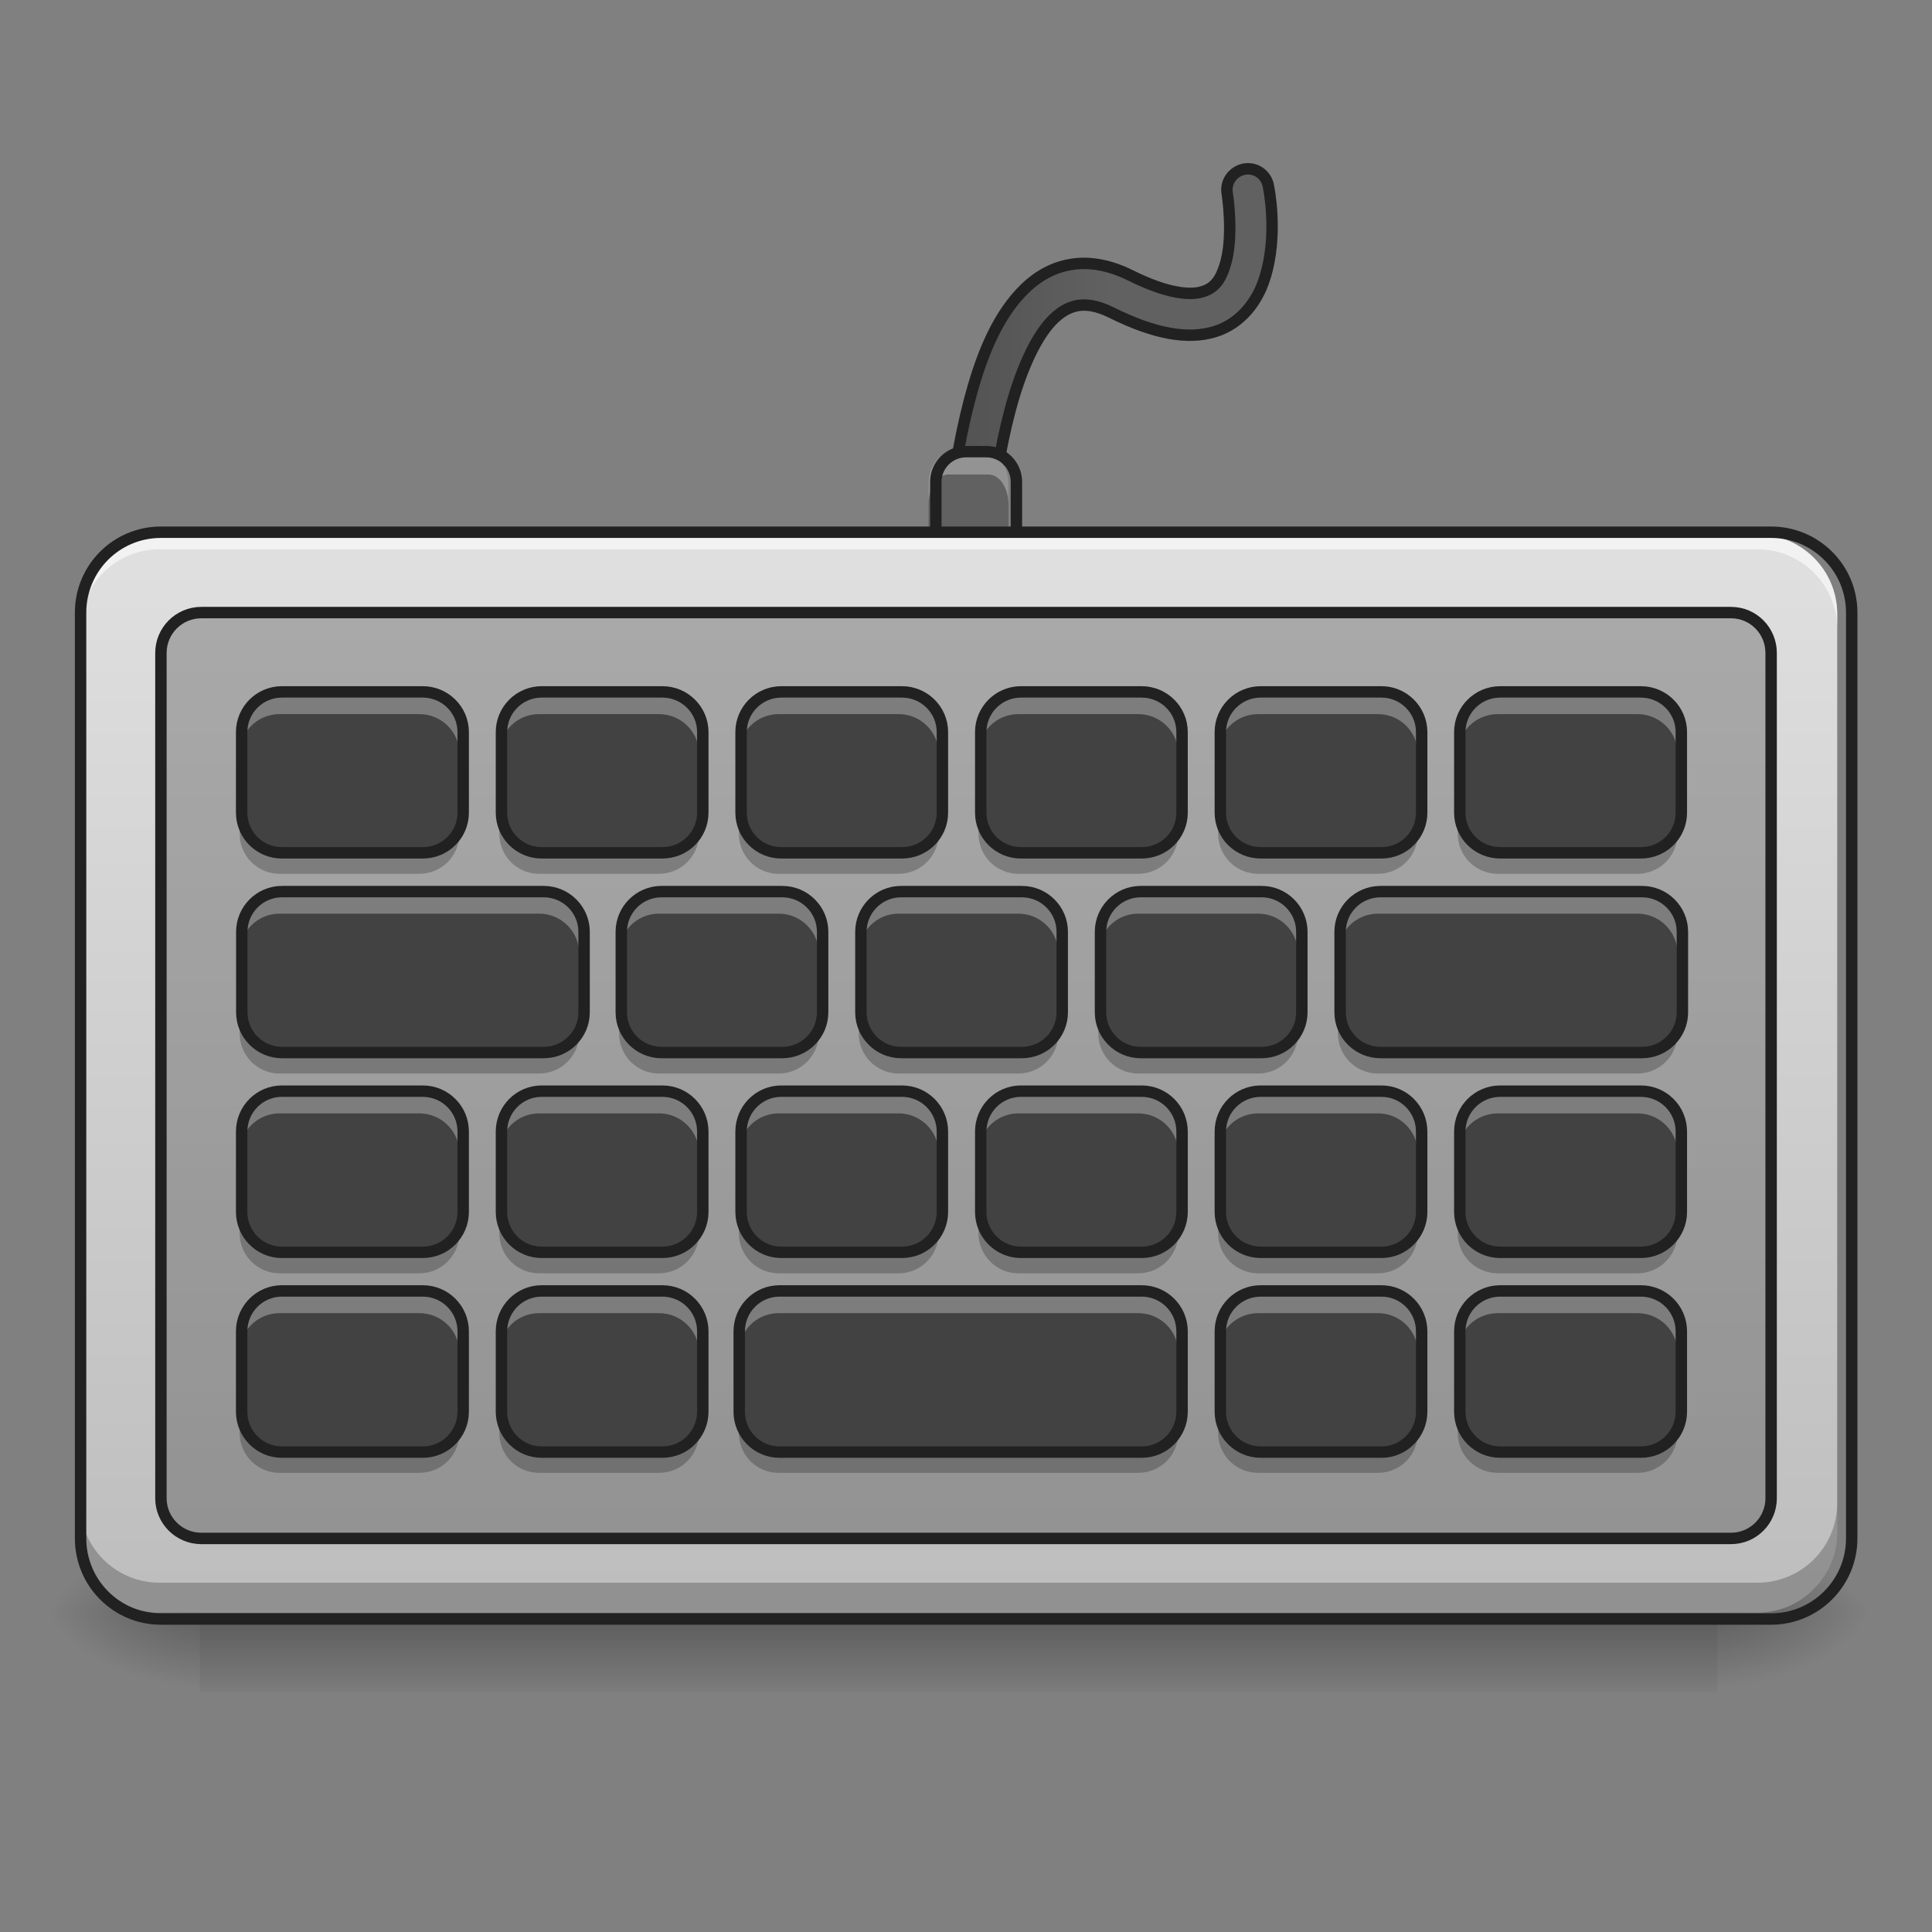 <?xml version="1.0" encoding="UTF-8"?>
<svg xmlns="http://www.w3.org/2000/svg" xmlns:xlink="http://www.w3.org/1999/xlink" width="32px" height="32px" viewBox="0 0 32 32" version="1.1">
<rect x="0" y="0" width="32" height="32" fill="#808080" stroke="none"/>
<defs>
<linearGradient id="linear0" gradientUnits="userSpaceOnUse" x1="254" y1="233.5" x2="254" y2="254.667" gradientTransform="matrix(0.063,0,0,0.063,-0,12.116)">
<stop offset="0" style="stop-color:rgb(0%,0%,0%);stop-opacity:0.275;"/>
<stop offset="1" style="stop-color:rgb(0%,0%,0%);stop-opacity:0;"/>
</linearGradient>
<radialGradient id="radial0" gradientUnits="userSpaceOnUse" cx="450.909" cy="189.579" fx="450.909" fy="189.579" r="21.167" gradientTransform="matrix(0,-0.078,-0.141,-0,54.777,62.272)">
<stop offset="0" style="stop-color:rgb(0%,0%,0%);stop-opacity:0.314;"/>
<stop offset="0.222" style="stop-color:rgb(0%,0%,0%);stop-opacity:0.275;"/>
<stop offset="1" style="stop-color:rgb(0%,0%,0%);stop-opacity:0;"/>
</radialGradient>
<radialGradient id="radial1" gradientUnits="userSpaceOnUse" cx="450.909" cy="189.579" fx="450.909" fy="189.579" r="21.167" gradientTransform="matrix(-0,0.078,0.141,0,-23.024,-8.851)">
<stop offset="0" style="stop-color:rgb(0%,0%,0%);stop-opacity:0.314;"/>
<stop offset="0.222" style="stop-color:rgb(0%,0%,0%);stop-opacity:0.275;"/>
<stop offset="1" style="stop-color:rgb(0%,0%,0%);stop-opacity:0;"/>
</radialGradient>
<radialGradient id="radial2" gradientUnits="userSpaceOnUse" cx="450.909" cy="189.579" fx="450.909" fy="189.579" r="21.167" gradientTransform="matrix(-0,-0.078,0.141,-0,-23.024,62.272)">
<stop offset="0" style="stop-color:rgb(0%,0%,0%);stop-opacity:0.314;"/>
<stop offset="0.222" style="stop-color:rgb(0%,0%,0%);stop-opacity:0.275;"/>
<stop offset="1" style="stop-color:rgb(0%,0%,0%);stop-opacity:0;"/>
</radialGradient>
<radialGradient id="radial3" gradientUnits="userSpaceOnUse" cx="450.909" cy="189.579" fx="450.909" fy="189.579" r="21.167" gradientTransform="matrix(0,0.078,-0.141,0,54.777,-8.851)">
<stop offset="0" style="stop-color:rgb(0%,0%,0%);stop-opacity:0.314;"/>
<stop offset="0.222" style="stop-color:rgb(0%,0%,0%);stop-opacity:0.275;"/>
<stop offset="1" style="stop-color:rgb(0%,0%,0%);stop-opacity:0;"/>
</radialGradient>
<linearGradient id="linear1" gradientUnits="userSpaceOnUse" x1="248.51" y1="-113.104" x2="334.441" y2="-113.104" >
<stop offset="0" style="stop-color:rgb(74.118%,74.118%,74.118%);stop-opacity:1;"/>
<stop offset="1" style="stop-color:rgb(87.843%,87.843%,87.843%);stop-opacity:1;"/>
</linearGradient>
<linearGradient id="linear2" gradientUnits="userSpaceOnUse" x1="248.509" y1="-113.088" x2="334.441" y2="-113.088" gradientTransform="matrix(1,0,0,1,-42.333,-156.104)">
<stop offset="0" style="stop-color:rgb(25.882%,25.882%,25.882%);stop-opacity:1;"/>
<stop offset="1" style="stop-color:rgb(38.039%,38.039%,38.039%);stop-opacity:1;"/>
</linearGradient>
<linearGradient id="linear3" gradientUnits="userSpaceOnUse" x1="244.562" y1="-76.062" x2="268.729" y2="-76.062" gradientTransform="matrix(0.063,0,0,0.063,-2.646,3.681)">
<stop offset="0" style="stop-color:rgb(25.882%,25.882%,25.882%);stop-opacity:1;"/>
<stop offset="1" style="stop-color:rgb(38.039%,38.039%,38.039%);stop-opacity:1;"/>
</linearGradient>
<linearGradient id="linear4" gradientUnits="userSpaceOnUse" x1="254" y1="180.583" x2="254" y2="-105.167" gradientTransform="matrix(0.063,0,0,0.063,0,15.423)">
<stop offset="0" style="stop-color:rgb(74.118%,74.118%,74.118%);stop-opacity:1;"/>
<stop offset="1" style="stop-color:rgb(87.843%,87.843%,87.843%);stop-opacity:1;"/>
</linearGradient>
<linearGradient id="linear5" gradientUnits="userSpaceOnUse" x1="105.833" y1="-31.083" x2="105.833" y2="-73.417" gradientTransform="matrix(0.063,0,0,0.063,4.961,6.327)">
<stop offset="0" style="stop-color:rgb(25.882%,25.882%,25.882%);stop-opacity:1;"/>
<stop offset="1" style="stop-color:rgb(38.039%,38.039%,38.039%);stop-opacity:1;"/>
</linearGradient>
<linearGradient id="linear6" gradientUnits="userSpaceOnUse" x1="105.833" y1="-31.083" x2="105.833" y2="-73.417" gradientTransform="matrix(0.063,0,0,0.063,12.9,6.327)">
<stop offset="0" style="stop-color:rgb(25.882%,25.882%,25.882%);stop-opacity:1;"/>
<stop offset="1" style="stop-color:rgb(38.039%,38.039%,38.039%);stop-opacity:1;"/>
</linearGradient>
<linearGradient id="linear7" gradientUnits="userSpaceOnUse" x1="105.833" y1="-31.083" x2="105.833" y2="-73.417" gradientTransform="matrix(0.063,0,0,0.063,8.931,6.327)">
<stop offset="0" style="stop-color:rgb(25.882%,25.882%,25.882%);stop-opacity:1;"/>
<stop offset="1" style="stop-color:rgb(38.039%,38.039%,38.039%);stop-opacity:1;"/>
</linearGradient>
<linearGradient id="linear8" gradientUnits="userSpaceOnUse" x1="105.833" y1="-31.083" x2="105.833" y2="-73.417" gradientTransform="matrix(0.063,0,0,0.063,0.992,6.327)">
<stop offset="0" style="stop-color:rgb(25.882%,25.882%,25.882%);stop-opacity:1;"/>
<stop offset="1" style="stop-color:rgb(38.039%,38.039%,38.039%);stop-opacity:1;"/>
</linearGradient>
<linearGradient id="linear9" gradientUnits="userSpaceOnUse" x1="105.833" y1="-31.083" x2="105.833" y2="-73.417" gradientTransform="matrix(0.063,0,0,0.063,-2.977,6.327)">
<stop offset="0" style="stop-color:rgb(25.882%,25.882%,25.882%);stop-opacity:1;"/>
<stop offset="1" style="stop-color:rgb(38.039%,38.039%,38.039%);stop-opacity:1;"/>
</linearGradient>
<linearGradient id="linear10" gradientUnits="userSpaceOnUse" x1="105.833" y1="-31.083" x2="105.833" y2="-73.417" gradientTransform="matrix(0.063,0,0,0.063,2.977,9.635)">
<stop offset="0" style="stop-color:rgb(25.882%,25.882%,25.882%);stop-opacity:1;"/>
<stop offset="1" style="stop-color:rgb(38.039%,38.039%,38.039%);stop-opacity:1;"/>
</linearGradient>
<linearGradient id="linear11" gradientUnits="userSpaceOnUse" x1="105.833" y1="-31.083" x2="105.833" y2="-73.417" gradientTransform="matrix(0.063,0,0,0.063,6.946,9.635)">
<stop offset="0" style="stop-color:rgb(25.882%,25.882%,25.882%);stop-opacity:1;"/>
<stop offset="1" style="stop-color:rgb(38.039%,38.039%,38.039%);stop-opacity:1;"/>
</linearGradient>
<linearGradient id="linear12" gradientUnits="userSpaceOnUse" x1="105.833" y1="-31.083" x2="105.833" y2="-73.417" gradientTransform="matrix(0.063,0,0,0.063,-3.308,9.635)">
<stop offset="0" style="stop-color:rgb(25.882%,25.882%,25.882%);stop-opacity:1;"/>
<stop offset="1" style="stop-color:rgb(38.039%,38.039%,38.039%);stop-opacity:1;"/>
</linearGradient>
<linearGradient id="linear13" gradientUnits="userSpaceOnUse" x1="105.833" y1="-31.083" x2="105.833" y2="-73.417" gradientTransform="matrix(0.063,0,0,0.063,14.884,9.635)">
<stop offset="0" style="stop-color:rgb(25.882%,25.882%,25.882%);stop-opacity:1;"/>
<stop offset="1" style="stop-color:rgb(38.039%,38.039%,38.039%);stop-opacity:1;"/>
</linearGradient>
<linearGradient id="linear14" gradientUnits="userSpaceOnUse" x1="105.833" y1="-31.083" x2="105.833" y2="-73.417" gradientTransform="matrix(0.063,0,0,0.063,10.915,9.635)">
<stop offset="0" style="stop-color:rgb(25.882%,25.882%,25.882%);stop-opacity:1;"/>
<stop offset="1" style="stop-color:rgb(38.039%,38.039%,38.039%);stop-opacity:1;"/>
</linearGradient>
<linearGradient id="linear15" gradientUnits="userSpaceOnUse" x1="105.833" y1="-31.083" x2="105.833" y2="-73.417" gradientTransform="matrix(0.063,0,0,0.063,17.2,6.327)">
<stop offset="0" style="stop-color:rgb(25.882%,25.882%,25.882%);stop-opacity:1;"/>
<stop offset="1" style="stop-color:rgb(38.039%,38.039%,38.039%);stop-opacity:1;"/>
</linearGradient>
<linearGradient id="linear16" gradientUnits="userSpaceOnUse" x1="105.833" y1="-31.083" x2="105.833" y2="-73.417" gradientTransform="matrix(0.063,0,0,0.063,4.961,12.943)">
<stop offset="0" style="stop-color:rgb(25.882%,25.882%,25.882%);stop-opacity:1;"/>
<stop offset="1" style="stop-color:rgb(38.039%,38.039%,38.039%);stop-opacity:1;"/>
</linearGradient>
<linearGradient id="linear17" gradientUnits="userSpaceOnUse" x1="105.833" y1="-31.083" x2="105.833" y2="-73.417" gradientTransform="matrix(0.063,0,0,0.063,12.9,12.943)">
<stop offset="0" style="stop-color:rgb(25.882%,25.882%,25.882%);stop-opacity:1;"/>
<stop offset="1" style="stop-color:rgb(38.039%,38.039%,38.039%);stop-opacity:1;"/>
</linearGradient>
<linearGradient id="linear18" gradientUnits="userSpaceOnUse" x1="105.833" y1="-31.083" x2="105.833" y2="-73.417" gradientTransform="matrix(0.063,0,0,0.063,8.931,12.943)">
<stop offset="0" style="stop-color:rgb(25.882%,25.882%,25.882%);stop-opacity:1;"/>
<stop offset="1" style="stop-color:rgb(38.039%,38.039%,38.039%);stop-opacity:1;"/>
</linearGradient>
<linearGradient id="linear19" gradientUnits="userSpaceOnUse" x1="105.833" y1="-31.083" x2="105.833" y2="-73.417" gradientTransform="matrix(0.063,0,0,0.063,0.992,12.943)">
<stop offset="0" style="stop-color:rgb(25.882%,25.882%,25.882%);stop-opacity:1;"/>
<stop offset="1" style="stop-color:rgb(38.039%,38.039%,38.039%);stop-opacity:1;"/>
</linearGradient>
<linearGradient id="linear20" gradientUnits="userSpaceOnUse" x1="105.833" y1="-31.083" x2="105.833" y2="-73.417" gradientTransform="matrix(0.063,0,0,0.063,-2.977,12.943)">
<stop offset="0" style="stop-color:rgb(25.882%,25.882%,25.882%);stop-opacity:1;"/>
<stop offset="1" style="stop-color:rgb(38.039%,38.039%,38.039%);stop-opacity:1;"/>
</linearGradient>
<linearGradient id="linear21" gradientUnits="userSpaceOnUse" x1="105.833" y1="-31.083" x2="105.833" y2="-73.417" gradientTransform="matrix(0.063,0,0,0.063,17.2,12.943)">
<stop offset="0" style="stop-color:rgb(25.882%,25.882%,25.882%);stop-opacity:1;"/>
<stop offset="1" style="stop-color:rgb(38.039%,38.039%,38.039%);stop-opacity:1;"/>
</linearGradient>
<linearGradient id="linear22" gradientUnits="userSpaceOnUse" x1="105.833" y1="-31.083" x2="105.833" y2="-73.417" gradientTransform="matrix(0.063,0,0,0.063,12.9,16.25)">
<stop offset="0" style="stop-color:rgb(25.882%,25.882%,25.882%);stop-opacity:1;"/>
<stop offset="1" style="stop-color:rgb(38.039%,38.039%,38.039%);stop-opacity:1;"/>
</linearGradient>
<linearGradient id="linear23" gradientUnits="userSpaceOnUse" x1="105.833" y1="-31.083" x2="105.833" y2="-73.417" gradientTransform="matrix(0.063,0,0,0.063,8.931,16.25)">
<stop offset="0" style="stop-color:rgb(25.882%,25.882%,25.882%);stop-opacity:1;"/>
<stop offset="1" style="stop-color:rgb(38.039%,38.039%,38.039%);stop-opacity:1;"/>
</linearGradient>
<linearGradient id="linear24" gradientUnits="userSpaceOnUse" x1="105.833" y1="-31.083" x2="105.833" y2="-73.417" gradientTransform="matrix(0.063,0,0,0.063,0.992,16.25)">
<stop offset="0" style="stop-color:rgb(25.882%,25.882%,25.882%);stop-opacity:1;"/>
<stop offset="1" style="stop-color:rgb(38.039%,38.039%,38.039%);stop-opacity:1;"/>
</linearGradient>
<linearGradient id="linear25" gradientUnits="userSpaceOnUse" x1="105.833" y1="-31.083" x2="105.833" y2="-73.417" gradientTransform="matrix(0.063,0,0,0.063,-2.977,16.25)">
<stop offset="0" style="stop-color:rgb(25.882%,25.882%,25.882%);stop-opacity:1;"/>
<stop offset="1" style="stop-color:rgb(38.039%,38.039%,38.039%);stop-opacity:1;"/>
</linearGradient>
<linearGradient id="linear26" gradientUnits="userSpaceOnUse" x1="105.833" y1="-31.083" x2="105.833" y2="-73.417" gradientTransform="matrix(0.063,0,0,0.063,17.2,16.25)">
<stop offset="0" style="stop-color:rgb(25.882%,25.882%,25.882%);stop-opacity:1;"/>
<stop offset="1" style="stop-color:rgb(38.039%,38.039%,38.039%);stop-opacity:1;"/>
</linearGradient>
</defs>
<g id="surface1">
<path style=" stroke:none;fill-rule:nonzero;fill:url(#linear0);" d="M 3.309 26.711 L 28.445 26.711 L 28.445 28.035 L 3.309 28.035 Z M 3.309 26.711 "/>
<path style=" stroke:none;fill-rule:nonzero;fill:url(#radial0);" d="M 28.445 26.711 L 31.09 26.711 L 31.09 25.387 L 28.445 25.387 Z M 28.445 26.711 "/>
<path style=" stroke:none;fill-rule:nonzero;fill:url(#radial1);" d="M 3.309 26.711 L 0.66 26.711 L 0.66 28.035 L 3.309 28.035 Z M 3.309 26.711 "/>
<path style=" stroke:none;fill-rule:nonzero;fill:url(#radial2);" d="M 3.309 26.711 L 0.66 26.711 L 0.66 25.387 L 3.309 25.387 Z M 3.309 26.711 "/>
<path style=" stroke:none;fill-rule:nonzero;fill:url(#radial3);" d="M 28.445 26.711 L 31.09 26.711 L 31.09 28.035 L 28.445 28.035 Z M 28.445 26.711 "/>
<path style="fill:none;stroke-width:10.975;stroke-linecap:round;stroke-linejoin:miter;stroke:url(#linear1);stroke-miterlimit:4;" d="M 253.976 -62.827 C 253.976 -62.827 256.85 -154.943 294.722 -136.008 C 337.03 -114.885 328.094 -163.38 328.094 -163.38 " transform="matrix(0.063,0,0,0.063,0,13.439)"/>
<path style="fill-rule:nonzero;fill:url(#linear2);stroke-width:3;stroke-linecap:round;stroke-linejoin:miter;stroke:rgb(12.941%,12.941%,12.941%);stroke-opacity:1;stroke-miterlimit:4;" d="M 328.094 -168.942 C 326.469 -168.942 324.906 -168.192 323.844 -166.942 C 322.782 -165.692 322.344 -164.005 322.657 -162.38 C 322.657 -162.38 324.469 -150.881 322.032 -143.444 C 320.844 -139.695 319.282 -137.57 316.157 -136.632 C 313.033 -135.633 307.033 -136.008 297.159 -140.945 C 291.597 -143.694 286.098 -144.694 281.036 -143.694 C 275.974 -142.757 271.724 -139.945 268.349 -136.32 C 261.6 -129.133 257.663 -118.697 254.851 -107.948 C 249.164 -86.387 248.539 -63.015 248.539 -63.015 C 248.414 -61.015 249.414 -59.14 251.101 -58.077 C 252.788 -57.015 254.851 -56.953 256.6 -57.89 C 258.35 -58.827 259.475 -60.702 259.475 -62.64 C 259.475 -62.64 260.225 -85.325 265.475 -105.135 C 268.037 -115.01 271.912 -124.071 276.349 -128.821 C 278.598 -131.196 280.723 -132.445 283.098 -132.945 C 285.473 -133.383 288.285 -133.07 292.222 -131.133 C 303.534 -125.509 312.283 -123.946 319.407 -126.133 C 326.469 -128.321 330.656 -134.32 332.468 -140.07 C 336.218 -151.631 333.468 -164.38 333.468 -164.38 C 333.031 -167.005 330.781 -168.942 328.094 -168.942 Z M 328.094 -168.942 " transform="matrix(0.063,0,0,0.063,0,13.439)"/>
<path style=" stroke:none;fill-rule:nonzero;fill:url(#linear3);" d="M 15.711 7.527 L 16.371 7.527 C 16.555 7.527 16.703 7.75 16.703 8.023 L 16.703 9.348 C 16.703 9.621 16.555 9.844 16.371 9.844 L 15.711 9.844 C 15.527 9.844 15.379 9.621 15.379 9.348 L 15.379 8.023 C 15.379 7.75 15.527 7.527 15.711 7.527 Z M 15.711 7.527 "/>
<path style=" stroke:none;fill-rule:nonzero;fill:rgb(100%,100%,100%);fill-opacity:0.314;" d="M 15.711 7.527 C 15.527 7.527 15.379 7.746 15.379 8.023 L 15.379 8.355 C 15.379 8.078 15.527 7.859 15.711 7.859 L 16.371 7.859 C 16.555 7.859 16.703 8.078 16.703 8.355 L 16.703 8.023 C 16.703 7.746 16.555 7.527 16.371 7.527 Z M 15.711 7.527 "/>
<path style="fill:none;stroke-width:3;stroke-linecap:round;stroke-linejoin:round;stroke:rgb(12.941%,12.941%,12.941%);stroke-opacity:1;stroke-miterlimit:4;" d="M 253.976 -94.574 L 259.288 -94.574 C 263.662 -94.574 267.224 -91.012 267.224 -86.637 L 267.224 -65.452 C 267.224 -61.077 263.662 -57.515 259.288 -57.515 L 253.976 -57.515 C 249.601 -57.515 246.039 -61.077 246.039 -65.452 L 246.039 -86.637 C 246.039 -91.012 249.601 -94.574 253.976 -94.574 Z M 253.976 -94.574 " transform="matrix(0.063,0,0,0.063,0,13.439)"/>
<path style=" stroke:none;fill-rule:nonzero;fill:url(#linear4);" d="M 2.645 8.852 L 29.105 8.852 C 29.836 8.852 30.43 9.441 30.43 10.172 L 30.43 25.387 C 30.43 26.117 29.836 26.711 29.105 26.711 L 2.645 26.711 C 1.914 26.711 1.324 26.117 1.324 25.387 L 1.324 10.172 C 1.324 9.441 1.914 8.852 2.645 8.852 Z M 2.645 8.852 "/>
<path style="fill-rule:nonzero;fill:rgb(0%,0%,0%);fill-opacity:0.235;stroke-width:3;stroke-linecap:round;stroke-linejoin:round;stroke:rgb(12.941%,12.941%,12.941%);stroke-opacity:1;stroke-miterlimit:4;" d="M 52.932 -52.266 L 455.082 -52.266 C 460.956 -52.266 465.643 -47.516 465.643 -41.642 L 465.643 180.587 C 465.643 186.399 460.956 191.149 455.082 191.149 L 52.932 191.149 C 47.058 191.149 42.308 186.399 42.308 180.587 L 42.308 -41.642 C 42.308 -47.516 47.058 -52.266 52.932 -52.266 Z M 52.932 -52.266 " transform="matrix(0.063,0,0,0.063,0,13.439)"/>
<path style=" stroke:none;fill-rule:nonzero;fill:url(#linear5);" d="M 12.898 11.496 L 14.883 11.496 C 15.25 11.496 15.547 11.793 15.547 12.156 L 15.547 13.48 C 15.547 13.848 15.25 14.141 14.883 14.141 L 12.898 14.141 C 12.535 14.141 12.238 13.848 12.238 13.48 L 12.238 12.156 C 12.238 11.793 12.535 11.496 12.898 11.496 Z M 12.898 11.496 "/>
<path style=" stroke:none;fill-rule:nonzero;fill:rgb(100%,100%,100%);fill-opacity:0.314;" d="M 12.898 11.496 C 12.531 11.496 12.238 11.789 12.238 12.156 L 12.238 12.488 C 12.238 12.121 12.531 11.828 12.898 11.828 L 14.883 11.828 C 15.25 11.828 15.547 12.121 15.547 12.488 L 15.547 12.156 C 15.547 11.789 15.25 11.496 14.883 11.496 Z M 12.898 11.496 "/>
<path style=" stroke:none;fill-rule:nonzero;fill:rgb(0%,0%,0%);fill-opacity:0.235;" d="M 12.898 14.473 C 12.531 14.473 12.238 14.176 12.238 13.812 L 12.238 13.48 C 12.238 13.848 12.531 14.141 12.898 14.141 L 14.883 14.141 C 15.25 14.141 15.547 13.848 15.547 13.48 L 15.547 13.812 C 15.547 14.176 15.25 14.473 14.883 14.473 Z M 12.898 14.473 "/>
<path style="fill:none;stroke-width:3;stroke-linecap:round;stroke-linejoin:round;stroke:rgb(12.941%,12.941%,12.941%);stroke-opacity:1;stroke-miterlimit:4;" d="M 84.647 -73.413 L 116.394 -73.413 C 122.268 -73.413 127.018 -68.664 127.018 -62.852 L 127.018 -41.666 C 127.018 -35.792 122.268 -31.105 116.394 -31.105 L 84.647 -31.105 C 78.835 -31.105 74.085 -35.792 74.085 -41.666 L 74.085 -62.852 C 74.085 -68.664 78.835 -73.413 84.647 -73.413 Z M 84.647 -73.413 " transform="matrix(0.063,0,0,0.063,7.607,16.085)"/>
<path style=" stroke:none;fill-rule:nonzero;fill:rgb(100%,100%,100%);fill-opacity:0.588;" d="M 2.645 8.852 C 1.914 8.852 1.324 9.441 1.324 10.172 L 1.324 10.422 C 1.324 9.688 1.914 9.098 2.645 9.098 L 29.105 9.098 C 29.84 9.098 30.43 9.688 30.43 10.422 L 30.43 10.172 C 30.43 9.441 29.84 8.852 29.105 8.852 Z M 2.645 8.852 "/>
<path style=" stroke:none;fill-rule:nonzero;fill:rgb(0%,0%,0%);fill-opacity:0.235;" d="M 1.324 24.891 L 1.324 25.387 C 1.324 26.121 1.914 26.711 2.645 26.711 L 29.105 26.711 C 29.84 26.711 30.43 26.121 30.43 25.387 L 30.43 24.891 C 30.43 25.625 29.84 26.215 29.105 26.215 L 2.645 26.215 C 1.914 26.215 1.324 25.625 1.324 24.891 Z M 1.324 24.891 "/>
<path style="fill:none;stroke-width:3;stroke-linecap:round;stroke-linejoin:round;stroke:rgb(12.941%,12.941%,12.941%);stroke-opacity:1;stroke-miterlimit:4;" d="M 42.308 -73.389 L 465.643 -73.389 C 477.329 -73.389 486.829 -63.952 486.829 -52.266 L 486.829 191.149 C 486.829 202.835 477.329 212.334 465.643 212.334 L 42.308 212.334 C 30.622 212.334 21.185 202.835 21.185 191.149 L 21.185 -52.266 C 21.185 -63.952 30.622 -73.389 42.308 -73.389 Z M 42.308 -73.389 " transform="matrix(0.063,0,0,0.063,0,13.439)"/>
<path style=" stroke:none;fill-rule:nonzero;fill:url(#linear6);" d="M 20.84 11.496 L 22.824 11.496 C 23.188 11.496 23.484 11.793 23.484 12.156 L 23.484 13.48 C 23.484 13.848 23.188 14.141 22.824 14.141 L 20.84 14.141 C 20.473 14.141 20.176 13.848 20.176 13.48 L 20.176 12.156 C 20.176 11.793 20.473 11.496 20.84 11.496 Z M 20.84 11.496 "/>
<path style=" stroke:none;fill-rule:nonzero;fill:rgb(100%,100%,100%);fill-opacity:0.314;" d="M 20.84 11.496 C 20.473 11.496 20.176 11.789 20.176 12.156 L 20.176 12.488 C 20.176 12.121 20.473 11.828 20.84 11.828 L 22.824 11.828 C 23.188 11.828 23.484 12.121 23.484 12.488 L 23.484 12.156 C 23.484 11.789 23.188 11.496 22.824 11.496 Z M 20.84 11.496 "/>
<path style=" stroke:none;fill-rule:nonzero;fill:rgb(0%,0%,0%);fill-opacity:0.235;" d="M 20.84 14.473 C 20.473 14.473 20.176 14.176 20.176 13.812 L 20.176 13.48 C 20.176 13.848 20.473 14.141 20.84 14.141 L 22.824 14.141 C 23.188 14.141 23.484 13.848 23.484 13.48 L 23.484 13.812 C 23.484 14.176 23.188 14.473 22.824 14.473 Z M 20.84 14.473 "/>
<path style="fill:none;stroke-width:3;stroke-linecap:round;stroke-linejoin:round;stroke:rgb(12.941%,12.941%,12.941%);stroke-opacity:1;stroke-miterlimit:4;" d="M 84.697 -73.413 L 116.444 -73.413 C 122.256 -73.413 127.006 -68.664 127.006 -62.852 L 127.006 -41.666 C 127.006 -35.792 122.256 -31.105 116.444 -31.105 L 84.697 -31.105 C 78.823 -31.105 74.073 -35.792 74.073 -41.666 L 74.073 -62.852 C 74.073 -68.664 78.823 -73.413 84.697 -73.413 Z M 84.697 -73.413 " transform="matrix(0.063,0,0,0.063,15.546,16.085)"/>
<path style=" stroke:none;fill-rule:nonzero;fill:url(#linear7);" d="M 16.867 11.496 L 18.852 11.496 C 19.219 11.496 19.516 11.793 19.516 12.156 L 19.516 13.48 C 19.516 13.848 19.219 14.141 18.852 14.141 L 16.867 14.141 C 16.504 14.141 16.207 13.848 16.207 13.48 L 16.207 12.156 C 16.207 11.793 16.504 11.496 16.867 11.496 Z M 16.867 11.496 "/>
<path style=" stroke:none;fill-rule:nonzero;fill:rgb(100%,100%,100%);fill-opacity:0.314;" d="M 16.867 11.496 C 16.504 11.496 16.207 11.789 16.207 12.156 L 16.207 12.488 C 16.207 12.121 16.504 11.828 16.867 11.828 L 18.852 11.828 C 19.219 11.828 19.516 12.121 19.516 12.488 L 19.516 12.156 C 19.516 11.789 19.219 11.496 18.852 11.496 Z M 16.867 11.496 "/>
<path style=" stroke:none;fill-rule:nonzero;fill:rgb(0%,0%,0%);fill-opacity:0.235;" d="M 16.867 14.473 C 16.504 14.473 16.207 14.176 16.207 13.812 L 16.207 13.48 C 16.207 13.848 16.504 14.141 16.867 14.141 L 18.852 14.141 C 19.219 14.141 19.516 13.848 19.516 13.48 L 19.516 13.812 C 19.516 14.176 19.219 14.473 18.852 14.473 Z M 16.867 14.473 "/>
<path style="fill:none;stroke-width:3;stroke-linecap:round;stroke-linejoin:round;stroke:rgb(12.941%,12.941%,12.941%);stroke-opacity:1;stroke-miterlimit:4;" d="M 84.641 -73.413 L 116.388 -73.413 C 122.262 -73.413 127.012 -68.664 127.012 -62.852 L 127.012 -41.666 C 127.012 -35.792 122.262 -31.105 116.388 -31.105 L 84.641 -31.105 C 78.829 -31.105 74.079 -35.792 74.079 -41.666 L 74.079 -62.852 C 74.079 -68.664 78.829 -73.413 84.641 -73.413 Z M 84.641 -73.413 " transform="matrix(0.063,0,0,0.063,11.577,16.085)"/>
<path style=" stroke:none;fill-rule:nonzero;fill:url(#linear8);" d="M 8.93 11.496 L 10.914 11.496 C 11.281 11.496 11.578 11.793 11.578 12.156 L 11.578 13.48 C 11.578 13.848 11.281 14.141 10.914 14.141 L 8.93 14.141 C 8.566 14.141 8.27 13.848 8.27 13.48 L 8.27 12.156 C 8.27 11.793 8.566 11.496 8.93 11.496 Z M 8.93 11.496 "/>
<path style=" stroke:none;fill-rule:nonzero;fill:rgb(100%,100%,100%);fill-opacity:0.314;" d="M 8.93 11.496 C 8.562 11.496 8.27 11.789 8.27 12.156 L 8.27 12.488 C 8.27 12.121 8.562 11.828 8.93 11.828 L 10.914 11.828 C 11.281 11.828 11.578 12.121 11.578 12.488 L 11.578 12.156 C 11.578 11.789 11.281 11.496 10.914 11.496 Z M 8.93 11.496 "/>
<path style=" stroke:none;fill-rule:nonzero;fill:rgb(0%,0%,0%);fill-opacity:0.235;" d="M 8.93 14.473 C 8.562 14.473 8.27 14.176 8.27 13.812 L 8.27 13.48 C 8.27 13.848 8.562 14.141 8.93 14.141 L 10.914 14.141 C 11.281 14.141 11.578 13.848 11.578 13.48 L 11.578 13.812 C 11.578 14.176 11.281 14.473 10.914 14.473 Z M 8.93 14.473 "/>
<path style="fill:none;stroke-width:3;stroke-linecap:round;stroke-linejoin:round;stroke:rgb(12.941%,12.941%,12.941%);stroke-opacity:1;stroke-miterlimit:4;" d="M 84.653 -73.413 L 116.4 -73.413 C 122.274 -73.413 127.024 -68.664 127.024 -62.852 L 127.024 -41.666 C 127.024 -35.792 122.274 -31.105 116.4 -31.105 L 84.653 -31.105 C 78.841 -31.105 74.092 -35.792 74.092 -41.666 L 74.092 -62.852 C 74.092 -68.664 78.841 -73.413 84.653 -73.413 Z M 84.653 -73.413 " transform="matrix(0.063,0,0,0.063,3.638,16.085)"/>
<path style=" stroke:none;fill-rule:nonzero;fill:url(#linear9);" d="M 4.629 11.496 L 6.945 11.496 C 7.312 11.496 7.609 11.793 7.609 12.156 L 7.609 13.48 C 7.609 13.848 7.312 14.141 6.945 14.141 L 4.629 14.141 C 4.266 14.141 3.969 13.848 3.969 13.48 L 3.969 12.156 C 3.969 11.793 4.266 11.496 4.629 11.496 Z M 4.629 11.496 "/>
<path style=" stroke:none;fill-rule:nonzero;fill:rgb(100%,100%,100%);fill-opacity:0.314;" d="M 4.629 11.496 C 4.266 11.496 3.969 11.789 3.969 12.156 L 3.969 12.488 C 3.969 12.121 4.266 11.828 4.629 11.828 L 6.945 11.828 C 7.312 11.828 7.609 12.121 7.609 12.488 L 7.609 12.156 C 7.609 11.789 7.312 11.496 6.945 11.496 Z M 4.629 11.496 "/>
<path style=" stroke:none;fill-rule:nonzero;fill:rgb(0%,0%,0%);fill-opacity:0.235;" d="M 4.629 14.473 C 4.266 14.473 3.969 14.176 3.969 13.812 L 3.969 13.48 C 3.969 13.848 4.266 14.141 4.629 14.141 L 6.945 14.141 C 7.312 14.141 7.609 13.848 7.609 13.48 L 7.609 13.812 C 7.609 14.176 7.312 14.473 6.945 14.473 Z M 4.629 14.473 "/>
<path style="fill:none;stroke-width:3;stroke-linecap:round;stroke-linejoin:round;stroke:rgb(12.941%,12.941%,12.941%);stroke-opacity:1;stroke-miterlimit:4;" d="M 79.347 -73.413 L 116.406 -73.413 C 122.28 -73.413 127.03 -68.664 127.03 -62.852 L 127.03 -41.666 C 127.03 -35.792 122.28 -31.105 116.406 -31.105 L 79.347 -31.105 C 73.535 -31.105 68.786 -35.792 68.786 -41.666 L 68.786 -62.852 C 68.786 -68.664 73.535 -73.413 79.347 -73.413 Z M 79.347 -73.413 " transform="matrix(0.063,0,0,0.063,-0.331,16.085)"/>
<path style=" stroke:none;fill-rule:nonzero;fill:url(#linear10);" d="M 10.914 14.805 L 12.898 14.805 C 13.266 14.805 13.562 15.102 13.562 15.465 L 13.562 16.789 C 13.562 17.152 13.266 17.449 12.898 17.449 L 10.914 17.449 C 10.551 17.449 10.254 17.152 10.254 16.789 L 10.254 15.465 C 10.254 15.102 10.551 14.805 10.914 14.805 Z M 10.914 14.805 "/>
<path style=" stroke:none;fill-rule:nonzero;fill:rgb(100%,100%,100%);fill-opacity:0.314;" d="M 10.914 14.805 C 10.547 14.805 10.254 15.098 10.254 15.465 L 10.254 15.797 C 10.254 15.43 10.547 15.133 10.914 15.133 L 12.898 15.133 C 13.266 15.133 13.562 15.43 13.562 15.797 L 13.562 15.465 C 13.562 15.098 13.266 14.805 12.898 14.805 Z M 10.914 14.805 "/>
<path style=" stroke:none;fill-rule:nonzero;fill:rgb(0%,0%,0%);fill-opacity:0.235;" d="M 10.914 17.781 C 10.547 17.781 10.254 17.484 10.254 17.117 L 10.254 16.789 C 10.254 17.156 10.547 17.449 10.914 17.449 L 12.898 17.449 C 13.266 17.449 13.562 17.156 13.562 16.789 L 13.562 17.117 C 13.562 17.484 13.266 17.781 12.898 17.781 Z M 10.914 17.781 "/>
<path style="fill:none;stroke-width:3;stroke-linecap:round;stroke-linejoin:round;stroke:rgb(12.941%,12.941%,12.941%);stroke-opacity:1;stroke-miterlimit:4;" d="M 84.65 -73.398 L 116.397 -73.398 C 122.271 -73.398 127.021 -68.648 127.021 -62.836 L 127.021 -41.651 C 127.021 -35.839 122.271 -31.089 116.397 -31.089 L 84.65 -31.089 C 78.838 -31.089 74.088 -35.839 74.088 -41.651 L 74.088 -62.836 C 74.088 -68.648 78.838 -73.398 84.65 -73.398 Z M 84.65 -73.398 " transform="matrix(0.063,0,0,0.063,5.623,19.392)"/>
<path style=" stroke:none;fill-rule:nonzero;fill:url(#linear11);" d="M 14.883 14.805 L 16.867 14.805 C 17.234 14.805 17.531 15.102 17.531 15.465 L 17.531 16.789 C 17.531 17.152 17.234 17.449 16.867 17.449 L 14.883 17.449 C 14.52 17.449 14.223 17.152 14.223 16.789 L 14.223 15.465 C 14.223 15.102 14.52 14.805 14.883 14.805 Z M 14.883 14.805 "/>
<path style=" stroke:none;fill-rule:nonzero;fill:rgb(100%,100%,100%);fill-opacity:0.314;" d="M 14.883 14.805 C 14.52 14.805 14.223 15.098 14.223 15.465 L 14.223 15.797 C 14.223 15.43 14.52 15.133 14.883 15.133 L 16.867 15.133 C 17.234 15.133 17.531 15.43 17.531 15.797 L 17.531 15.465 C 17.531 15.098 17.234 14.805 16.867 14.805 Z M 14.883 14.805 "/>
<path style=" stroke:none;fill-rule:nonzero;fill:rgb(0%,0%,0%);fill-opacity:0.235;" d="M 14.883 17.781 C 14.52 17.781 14.223 17.484 14.223 17.117 L 14.223 16.789 C 14.223 17.156 14.52 17.449 14.883 17.449 L 16.867 17.449 C 17.234 17.449 17.531 17.156 17.531 16.789 L 17.531 17.117 C 17.531 17.484 17.234 17.781 16.867 17.781 Z M 14.883 17.781 "/>
<path style="fill:none;stroke-width:3;stroke-linecap:round;stroke-linejoin:round;stroke:rgb(12.941%,12.941%,12.941%);stroke-opacity:1;stroke-miterlimit:4;" d="M 84.644 -73.398 L 116.391 -73.398 C 122.265 -73.398 127.015 -68.648 127.015 -62.836 L 127.015 -41.651 C 127.015 -35.839 122.265 -31.089 116.391 -31.089 L 84.644 -31.089 C 78.832 -31.089 74.082 -35.839 74.082 -41.651 L 74.082 -62.836 C 74.082 -68.648 78.832 -73.398 84.644 -73.398 Z M 84.644 -73.398 " transform="matrix(0.063,0,0,0.063,9.592,19.392)"/>
<path style=" stroke:none;fill-rule:nonzero;fill:url(#linear12);" d="M 4.629 14.805 L 8.93 14.805 C 9.297 14.805 9.594 15.102 9.594 15.465 L 9.594 16.789 C 9.594 17.152 9.297 17.449 8.93 17.449 L 4.629 17.449 C 4.266 17.449 3.969 17.152 3.969 16.789 L 3.969 15.465 C 3.969 15.102 4.266 14.805 4.629 14.805 Z M 4.629 14.805 "/>
<path style=" stroke:none;fill-rule:nonzero;fill:rgb(100%,100%,100%);fill-opacity:0.314;" d="M 4.629 14.805 C 4.266 14.805 3.969 15.098 3.969 15.465 L 3.969 15.797 C 3.969 15.43 4.266 15.133 4.629 15.133 L 8.93 15.133 C 9.297 15.133 9.594 15.43 9.594 15.797 L 9.594 15.465 C 9.594 15.098 9.297 14.805 8.93 14.805 Z M 4.629 14.805 "/>
<path style=" stroke:none;fill-rule:nonzero;fill:rgb(0%,0%,0%);fill-opacity:0.235;" d="M 4.629 17.781 C 4.266 17.781 3.969 17.484 3.969 17.117 L 3.969 16.789 C 3.969 17.156 4.266 17.449 4.629 17.449 L 8.93 17.449 C 9.297 17.449 9.594 17.156 9.594 16.789 L 9.594 17.117 C 9.594 17.484 9.297 17.781 8.93 17.781 Z M 4.629 17.781 "/>
<path style="fill:none;stroke-width:3;stroke-linecap:round;stroke-linejoin:round;stroke:rgb(12.941%,12.941%,12.941%);stroke-opacity:1;stroke-miterlimit:4;" d="M 84.639 -73.398 L 153.445 -73.398 C 159.319 -73.398 164.069 -68.648 164.069 -62.836 L 164.069 -41.651 C 164.069 -35.839 159.319 -31.089 153.445 -31.089 L 84.639 -31.089 C 78.827 -31.089 74.077 -35.839 74.077 -41.651 L 74.077 -62.836 C 74.077 -68.648 78.827 -73.398 84.639 -73.398 Z M 84.639 -73.398 " transform="matrix(0.063,0,0,0.063,-0.662,19.392)"/>
<path style=" stroke:none;fill-rule:nonzero;fill:url(#linear13);" d="M 22.824 14.805 L 27.121 14.805 C 27.488 14.805 27.785 15.102 27.785 15.465 L 27.785 16.789 C 27.785 17.152 27.488 17.449 27.121 17.449 L 22.824 17.449 C 22.457 17.449 22.16 17.152 22.16 16.789 L 22.16 15.465 C 22.16 15.102 22.457 14.805 22.824 14.805 Z M 22.824 14.805 "/>
<path style=" stroke:none;fill-rule:nonzero;fill:rgb(100%,100%,100%);fill-opacity:0.314;" d="M 22.824 14.805 C 22.457 14.805 22.16 15.098 22.16 15.465 L 22.16 15.797 C 22.16 15.43 22.457 15.133 22.824 15.133 L 27.121 15.133 C 27.488 15.133 27.785 15.43 27.785 15.797 L 27.785 15.465 C 27.785 15.098 27.488 14.805 27.121 14.805 Z M 22.824 14.805 "/>
<path style=" stroke:none;fill-rule:nonzero;fill:rgb(0%,0%,0%);fill-opacity:0.235;" d="M 22.824 17.781 C 22.457 17.781 22.16 17.484 22.16 17.117 L 22.16 16.789 C 22.16 17.156 22.457 17.449 22.824 17.449 L 27.121 17.449 C 27.488 17.449 27.785 17.156 27.785 16.789 L 27.785 17.117 C 27.785 17.484 27.488 17.781 27.121 17.781 Z M 22.824 17.781 "/>
<path style="fill:none;stroke-width:3;stroke-linecap:round;stroke-linejoin:round;stroke:rgb(12.941%,12.941%,12.941%);stroke-opacity:1;stroke-miterlimit:4;" d="M 84.694 -73.398 L 153.438 -73.398 C 159.312 -73.398 164.062 -68.648 164.062 -62.836 L 164.062 -41.651 C 164.062 -35.839 159.312 -31.089 153.438 -31.089 L 84.694 -31.089 C 78.82 -31.089 74.07 -35.839 74.07 -41.651 L 74.07 -62.836 C 74.07 -68.648 78.82 -73.398 84.694 -73.398 Z M 84.694 -73.398 " transform="matrix(0.063,0,0,0.063,17.53,19.392)"/>
<path style=" stroke:none;fill-rule:nonzero;fill:url(#linear14);" d="M 18.852 14.805 L 20.84 14.805 C 21.203 14.805 21.5 15.102 21.5 15.465 L 21.5 16.789 C 21.5 17.152 21.203 17.449 20.84 17.449 L 18.852 17.449 C 18.488 17.449 18.191 17.152 18.191 16.789 L 18.191 15.465 C 18.191 15.102 18.488 14.805 18.852 14.805 Z M 18.852 14.805 "/>
<path style=" stroke:none;fill-rule:nonzero;fill:rgb(100%,100%,100%);fill-opacity:0.314;" d="M 18.852 14.805 C 18.488 14.805 18.191 15.098 18.191 15.465 L 18.191 15.797 C 18.191 15.43 18.488 15.133 18.852 15.133 L 20.84 15.133 C 21.203 15.133 21.5 15.43 21.5 15.797 L 21.5 15.465 C 21.5 15.098 21.203 14.805 20.84 14.805 Z M 18.852 14.805 "/>
<path style=" stroke:none;fill-rule:nonzero;fill:rgb(0%,0%,0%);fill-opacity:0.235;" d="M 18.852 17.781 C 18.488 17.781 18.191 17.484 18.191 17.117 L 18.191 16.789 C 18.191 17.156 18.488 17.449 18.852 17.449 L 20.84 17.449 C 21.203 17.449 21.5 17.156 21.5 16.789 L 21.5 17.117 C 21.5 17.484 21.203 17.781 20.84 17.781 Z M 18.852 17.781 "/>
<path style="fill:none;stroke-width:3;stroke-linecap:round;stroke-linejoin:round;stroke:rgb(12.941%,12.941%,12.941%);stroke-opacity:1;stroke-miterlimit:4;" d="M 84.638 -73.398 L 116.447 -73.398 C 122.259 -73.398 127.009 -68.648 127.009 -62.836 L 127.009 -41.651 C 127.009 -35.839 122.259 -31.089 116.447 -31.089 L 84.638 -31.089 C 78.826 -31.089 74.076 -35.839 74.076 -41.651 L 74.076 -62.836 C 74.076 -68.648 78.826 -73.398 84.638 -73.398 Z M 84.638 -73.398 " transform="matrix(0.063,0,0,0.063,13.561,19.392)"/>
<path style=" stroke:none;fill-rule:nonzero;fill:url(#linear15);" d="M 24.809 11.496 L 27.121 11.496 C 27.488 11.496 27.785 11.793 27.785 12.156 L 27.785 13.48 C 27.785 13.848 27.488 14.141 27.121 14.141 L 24.809 14.141 C 24.441 14.141 24.145 13.848 24.145 13.48 L 24.145 12.156 C 24.145 11.793 24.441 11.496 24.809 11.496 Z M 24.809 11.496 "/>
<path style=" stroke:none;fill-rule:nonzero;fill:rgb(100%,100%,100%);fill-opacity:0.314;" d="M 24.809 11.496 C 24.441 11.496 24.145 11.789 24.145 12.156 L 24.145 12.488 C 24.145 12.121 24.441 11.828 24.809 11.828 L 27.121 11.828 C 27.488 11.828 27.785 12.121 27.785 12.488 L 27.785 12.156 C 27.785 11.789 27.488 11.496 27.121 11.496 Z M 24.809 11.496 "/>
<path style=" stroke:none;fill-rule:nonzero;fill:rgb(0%,0%,0%);fill-opacity:0.235;" d="M 24.809 14.473 C 24.441 14.473 24.145 14.176 24.145 13.812 L 24.145 13.48 C 24.145 13.848 24.441 14.141 24.809 14.141 L 27.121 14.141 C 27.488 14.141 27.785 13.848 27.785 13.48 L 27.785 13.812 C 27.785 14.176 27.488 14.473 27.121 14.473 Z M 24.809 14.473 "/>
<path style="fill:none;stroke-width:3;stroke-linecap:round;stroke-linejoin:round;stroke:rgb(12.941%,12.941%,12.941%);stroke-opacity:1;stroke-miterlimit:4;" d="M 79.4 -73.413 L 116.396 -73.413 C 122.271 -73.413 127.02 -68.664 127.02 -62.852 L 127.02 -41.666 C 127.02 -35.792 122.271 -31.105 116.396 -31.105 L 79.4 -31.105 C 73.525 -31.105 68.776 -35.792 68.776 -41.666 L 68.776 -62.852 C 68.776 -68.664 73.525 -73.413 79.4 -73.413 Z M 79.4 -73.413 " transform="matrix(0.063,0,0,0.063,19.846,16.085)"/>
<path style=" stroke:none;fill-rule:nonzero;fill:url(#linear16);" d="M 12.898 18.109 L 14.883 18.109 C 15.25 18.109 15.547 18.406 15.547 18.773 L 15.547 20.094 C 15.547 20.461 15.25 20.758 14.883 20.758 L 12.898 20.758 C 12.535 20.758 12.238 20.461 12.238 20.094 L 12.238 18.773 C 12.238 18.406 12.535 18.109 12.898 18.109 Z M 12.898 18.109 "/>
<path style=" stroke:none;fill-rule:nonzero;fill:rgb(100%,100%,100%);fill-opacity:0.314;" d="M 12.898 18.109 C 12.531 18.109 12.238 18.406 12.238 18.773 L 12.238 19.102 C 12.238 18.738 12.531 18.441 12.898 18.441 L 14.883 18.441 C 15.25 18.441 15.547 18.738 15.547 19.102 L 15.547 18.773 C 15.547 18.406 15.25 18.109 14.883 18.109 Z M 12.898 18.109 "/>
<path style=" stroke:none;fill-rule:nonzero;fill:rgb(0%,0%,0%);fill-opacity:0.235;" d="M 12.898 21.09 C 12.531 21.09 12.238 20.793 12.238 20.426 L 12.238 20.094 C 12.238 20.461 12.531 20.758 12.898 20.758 L 14.883 20.758 C 15.25 20.758 15.547 20.461 15.547 20.094 L 15.547 20.426 C 15.547 20.793 15.25 21.09 14.883 21.09 Z M 12.898 21.09 "/>
<path style="fill:none;stroke-width:3;stroke-linecap:round;stroke-linejoin:round;stroke:rgb(12.941%,12.941%,12.941%);stroke-opacity:1;stroke-miterlimit:4;" d="M 84.647 -73.444 L 116.394 -73.444 C 122.268 -73.444 127.018 -68.695 127.018 -62.82 L 127.018 -41.697 C 127.018 -35.823 122.268 -31.073 116.394 -31.073 L 84.647 -31.073 C 78.835 -31.073 74.085 -35.823 74.085 -41.697 L 74.085 -62.82 C 74.085 -68.695 78.835 -73.444 84.647 -73.444 Z M 84.647 -73.444 " transform="matrix(0.063,0,0,0.063,7.607,22.7)"/>
<path style=" stroke:none;fill-rule:nonzero;fill:url(#linear17);" d="M 20.84 18.109 L 22.824 18.109 C 23.188 18.109 23.484 18.406 23.484 18.773 L 23.484 20.094 C 23.484 20.461 23.188 20.758 22.824 20.758 L 20.84 20.758 C 20.473 20.758 20.176 20.461 20.176 20.094 L 20.176 18.773 C 20.176 18.406 20.473 18.109 20.84 18.109 Z M 20.84 18.109 "/>
<path style=" stroke:none;fill-rule:nonzero;fill:rgb(100%,100%,100%);fill-opacity:0.314;" d="M 20.84 18.109 C 20.473 18.109 20.176 18.406 20.176 18.773 L 20.176 19.102 C 20.176 18.738 20.473 18.441 20.84 18.441 L 22.824 18.441 C 23.188 18.441 23.484 18.738 23.484 19.102 L 23.484 18.773 C 23.484 18.406 23.188 18.109 22.824 18.109 Z M 20.84 18.109 "/>
<path style=" stroke:none;fill-rule:nonzero;fill:rgb(0%,0%,0%);fill-opacity:0.235;" d="M 20.84 21.09 C 20.473 21.09 20.176 20.793 20.176 20.426 L 20.176 20.094 C 20.176 20.461 20.473 20.758 20.84 20.758 L 22.824 20.758 C 23.188 20.758 23.484 20.461 23.484 20.094 L 23.484 20.426 C 23.484 20.793 23.188 21.09 22.824 21.09 Z M 20.84 21.09 "/>
<path style="fill:none;stroke-width:3;stroke-linecap:round;stroke-linejoin:round;stroke:rgb(12.941%,12.941%,12.941%);stroke-opacity:1;stroke-miterlimit:4;" d="M 84.697 -73.444 L 116.444 -73.444 C 122.256 -73.444 127.006 -68.695 127.006 -62.82 L 127.006 -41.697 C 127.006 -35.823 122.256 -31.073 116.444 -31.073 L 84.697 -31.073 C 78.823 -31.073 74.073 -35.823 74.073 -41.697 L 74.073 -62.82 C 74.073 -68.695 78.823 -73.444 84.697 -73.444 Z M 84.697 -73.444 " transform="matrix(0.063,0,0,0.063,15.546,22.7)"/>
<path style=" stroke:none;fill-rule:nonzero;fill:url(#linear18);" d="M 16.867 18.109 L 18.852 18.109 C 19.219 18.109 19.516 18.406 19.516 18.773 L 19.516 20.094 C 19.516 20.461 19.219 20.758 18.852 20.758 L 16.867 20.758 C 16.504 20.758 16.207 20.461 16.207 20.094 L 16.207 18.773 C 16.207 18.406 16.504 18.109 16.867 18.109 Z M 16.867 18.109 "/>
<path style=" stroke:none;fill-rule:nonzero;fill:rgb(100%,100%,100%);fill-opacity:0.314;" d="M 16.867 18.109 C 16.504 18.109 16.207 18.406 16.207 18.773 L 16.207 19.102 C 16.207 18.738 16.504 18.441 16.867 18.441 L 18.852 18.441 C 19.219 18.441 19.516 18.738 19.516 19.102 L 19.516 18.773 C 19.516 18.406 19.219 18.109 18.852 18.109 Z M 16.867 18.109 "/>
<path style=" stroke:none;fill-rule:nonzero;fill:rgb(0%,0%,0%);fill-opacity:0.235;" d="M 16.867 21.09 C 16.504 21.09 16.207 20.793 16.207 20.426 L 16.207 20.094 C 16.207 20.461 16.504 20.758 16.867 20.758 L 18.852 20.758 C 19.219 20.758 19.516 20.461 19.516 20.094 L 19.516 20.426 C 19.516 20.793 19.219 21.09 18.852 21.09 Z M 16.867 21.09 "/>
<path style="fill:none;stroke-width:3;stroke-linecap:round;stroke-linejoin:round;stroke:rgb(12.941%,12.941%,12.941%);stroke-opacity:1;stroke-miterlimit:4;" d="M 84.641 -73.444 L 116.388 -73.444 C 122.262 -73.444 127.012 -68.695 127.012 -62.82 L 127.012 -41.697 C 127.012 -35.823 122.262 -31.073 116.388 -31.073 L 84.641 -31.073 C 78.829 -31.073 74.079 -35.823 74.079 -41.697 L 74.079 -62.82 C 74.079 -68.695 78.829 -73.444 84.641 -73.444 Z M 84.641 -73.444 " transform="matrix(0.063,0,0,0.063,11.577,22.7)"/>
<path style=" stroke:none;fill-rule:nonzero;fill:url(#linear19);" d="M 8.93 18.109 L 10.914 18.109 C 11.281 18.109 11.578 18.406 11.578 18.773 L 11.578 20.094 C 11.578 20.461 11.281 20.758 10.914 20.758 L 8.93 20.758 C 8.566 20.758 8.27 20.461 8.27 20.094 L 8.27 18.773 C 8.27 18.406 8.566 18.109 8.93 18.109 Z M 8.93 18.109 "/>
<path style=" stroke:none;fill-rule:nonzero;fill:rgb(100%,100%,100%);fill-opacity:0.314;" d="M 8.93 18.109 C 8.562 18.109 8.27 18.406 8.27 18.773 L 8.27 19.102 C 8.27 18.738 8.562 18.441 8.93 18.441 L 10.914 18.441 C 11.281 18.441 11.578 18.738 11.578 19.102 L 11.578 18.773 C 11.578 18.406 11.281 18.109 10.914 18.109 Z M 8.93 18.109 "/>
<path style=" stroke:none;fill-rule:nonzero;fill:rgb(0%,0%,0%);fill-opacity:0.235;" d="M 8.93 21.09 C 8.562 21.09 8.27 20.793 8.27 20.426 L 8.27 20.094 C 8.27 20.461 8.562 20.758 8.93 20.758 L 10.914 20.758 C 11.281 20.758 11.578 20.461 11.578 20.094 L 11.578 20.426 C 11.578 20.793 11.281 21.09 10.914 21.09 Z M 8.93 21.09 "/>
<path style="fill:none;stroke-width:3;stroke-linecap:round;stroke-linejoin:round;stroke:rgb(12.941%,12.941%,12.941%);stroke-opacity:1;stroke-miterlimit:4;" d="M 84.653 -73.444 L 116.4 -73.444 C 122.274 -73.444 127.024 -68.695 127.024 -62.82 L 127.024 -41.697 C 127.024 -35.823 122.274 -31.073 116.4 -31.073 L 84.653 -31.073 C 78.841 -31.073 74.092 -35.823 74.092 -41.697 L 74.092 -62.82 C 74.092 -68.695 78.841 -73.444 84.653 -73.444 Z M 84.653 -73.444 " transform="matrix(0.063,0,0,0.063,3.638,22.7)"/>
<path style=" stroke:none;fill-rule:nonzero;fill:url(#linear20);" d="M 4.629 18.109 L 6.945 18.109 C 7.312 18.109 7.609 18.406 7.609 18.773 L 7.609 20.094 C 7.609 20.461 7.312 20.758 6.945 20.758 L 4.629 20.758 C 4.266 20.758 3.969 20.461 3.969 20.094 L 3.969 18.773 C 3.969 18.406 4.266 18.109 4.629 18.109 Z M 4.629 18.109 "/>
<path style=" stroke:none;fill-rule:nonzero;fill:rgb(100%,100%,100%);fill-opacity:0.314;" d="M 4.629 18.109 C 4.266 18.109 3.969 18.406 3.969 18.773 L 3.969 19.102 C 3.969 18.738 4.266 18.441 4.629 18.441 L 6.945 18.441 C 7.312 18.441 7.609 18.738 7.609 19.102 L 7.609 18.773 C 7.609 18.406 7.312 18.109 6.945 18.109 Z M 4.629 18.109 "/>
<path style=" stroke:none;fill-rule:nonzero;fill:rgb(0%,0%,0%);fill-opacity:0.235;" d="M 4.629 21.09 C 4.266 21.09 3.969 20.793 3.969 20.426 L 3.969 20.094 C 3.969 20.461 4.266 20.758 4.629 20.758 L 6.945 20.758 C 7.312 20.758 7.609 20.461 7.609 20.094 L 7.609 20.426 C 7.609 20.793 7.312 21.09 6.945 21.09 Z M 4.629 21.09 "/>
<path style="fill:none;stroke-width:3;stroke-linecap:round;stroke-linejoin:round;stroke:rgb(12.941%,12.941%,12.941%);stroke-opacity:1;stroke-miterlimit:4;" d="M 79.347 -73.444 L 116.406 -73.444 C 122.28 -73.444 127.03 -68.695 127.03 -62.82 L 127.03 -41.697 C 127.03 -35.823 122.28 -31.073 116.406 -31.073 L 79.347 -31.073 C 73.535 -31.073 68.786 -35.823 68.786 -41.697 L 68.786 -62.82 C 68.786 -68.695 73.535 -73.444 79.347 -73.444 Z M 79.347 -73.444 " transform="matrix(0.063,0,0,0.063,-0.331,22.7)"/>
<path style=" stroke:none;fill-rule:nonzero;fill:url(#linear21);" d="M 24.809 18.109 L 27.121 18.109 C 27.488 18.109 27.785 18.406 27.785 18.773 L 27.785 20.094 C 27.785 20.461 27.488 20.758 27.121 20.758 L 24.809 20.758 C 24.441 20.758 24.145 20.461 24.145 20.094 L 24.145 18.773 C 24.145 18.406 24.441 18.109 24.809 18.109 Z M 24.809 18.109 "/>
<path style=" stroke:none;fill-rule:nonzero;fill:rgb(100%,100%,100%);fill-opacity:0.314;" d="M 24.809 18.109 C 24.441 18.109 24.145 18.406 24.145 18.773 L 24.145 19.102 C 24.145 18.738 24.441 18.441 24.809 18.441 L 27.121 18.441 C 27.488 18.441 27.785 18.738 27.785 19.102 L 27.785 18.773 C 27.785 18.406 27.488 18.109 27.121 18.109 Z M 24.809 18.109 "/>
<path style=" stroke:none;fill-rule:nonzero;fill:rgb(0%,0%,0%);fill-opacity:0.235;" d="M 24.809 21.09 C 24.441 21.09 24.145 20.793 24.145 20.426 L 24.145 20.094 C 24.145 20.461 24.441 20.758 24.809 20.758 L 27.121 20.758 C 27.488 20.758 27.785 20.461 27.785 20.094 L 27.785 20.426 C 27.785 20.793 27.488 21.09 27.121 21.09 Z M 24.809 21.09 "/>
<path style="fill:none;stroke-width:3;stroke-linecap:round;stroke-linejoin:round;stroke:rgb(12.941%,12.941%,12.941%);stroke-opacity:1;stroke-miterlimit:4;" d="M 79.4 -73.444 L 116.396 -73.444 C 122.271 -73.444 127.02 -68.695 127.02 -62.82 L 127.02 -41.697 C 127.02 -35.823 122.271 -31.073 116.396 -31.073 L 79.4 -31.073 C 73.525 -31.073 68.776 -35.823 68.776 -41.697 L 68.776 -62.82 C 68.776 -68.695 73.525 -73.444 79.4 -73.444 Z M 79.4 -73.444 " transform="matrix(0.063,0,0,0.063,19.846,22.7)"/>
<path style=" stroke:none;fill-rule:nonzero;fill:url(#linear22);" d="M 20.84 21.418 L 22.824 21.418 C 23.188 21.418 23.484 21.715 23.484 22.082 L 23.484 23.402 C 23.484 23.77 23.188 24.066 22.824 24.066 L 20.84 24.066 C 20.473 24.066 20.176 23.77 20.176 23.402 L 20.176 22.082 C 20.176 21.715 20.473 21.418 20.84 21.418 Z M 20.84 21.418 "/>
<path style=" stroke:none;fill-rule:nonzero;fill:rgb(100%,100%,100%);fill-opacity:0.314;" d="M 20.84 21.418 C 20.473 21.418 20.176 21.715 20.176 22.082 L 20.176 22.41 C 20.176 22.043 20.473 21.75 20.84 21.75 L 22.824 21.75 C 23.188 21.75 23.484 22.043 23.484 22.41 L 23.484 22.082 C 23.484 21.715 23.188 21.418 22.824 21.418 Z M 20.84 21.418 "/>
<path style=" stroke:none;fill-rule:nonzero;fill:rgb(0%,0%,0%);fill-opacity:0.235;" d="M 20.84 24.395 C 20.473 24.395 20.176 24.102 20.176 23.734 L 20.176 23.402 C 20.176 23.77 20.473 24.066 20.84 24.066 L 22.824 24.066 C 23.188 24.066 23.484 23.77 23.484 23.402 L 23.484 23.734 C 23.484 24.102 23.188 24.395 22.824 24.395 Z M 20.84 24.395 "/>
<path style="fill:none;stroke-width:3;stroke-linecap:round;stroke-linejoin:round;stroke:rgb(12.941%,12.941%,12.941%);stroke-opacity:1;stroke-miterlimit:4;" d="M 84.697 -73.429 L 116.444 -73.429 C 122.256 -73.429 127.006 -68.679 127.006 -62.805 L 127.006 -41.682 C 127.006 -35.807 122.256 -31.058 116.444 -31.058 L 84.697 -31.058 C 78.823 -31.058 74.073 -35.807 74.073 -41.682 L 74.073 -62.805 C 74.073 -68.679 78.823 -73.429 84.697 -73.429 Z M 84.697 -73.429 " transform="matrix(0.063,0,0,0.063,15.546,26.008)"/>
<path style=" stroke:none;fill-rule:nonzero;fill:url(#linear23);" d="M 12.898 21.418 L 18.852 21.418 C 19.219 21.418 19.516 21.715 19.516 22.082 L 19.516 23.402 C 19.516 23.77 19.219 24.066 18.852 24.066 L 12.898 24.066 C 12.535 24.066 12.238 23.77 12.238 23.402 L 12.238 22.082 C 12.238 21.715 12.535 21.418 12.898 21.418 Z M 12.898 21.418 "/>
<path style=" stroke:none;fill-rule:nonzero;fill:rgb(100%,100%,100%);fill-opacity:0.314;" d="M 12.898 21.418 C 12.531 21.418 12.238 21.715 12.238 22.082 L 12.238 22.41 C 12.238 22.043 12.531 21.75 12.898 21.75 L 18.852 21.75 C 19.219 21.75 19.516 22.043 19.516 22.41 L 19.516 22.082 C 19.516 21.715 19.219 21.418 18.852 21.418 Z M 12.898 21.418 "/>
<path style=" stroke:none;fill-rule:nonzero;fill:rgb(0%,0%,0%);fill-opacity:0.235;" d="M 12.898 24.395 C 12.531 24.395 12.238 24.102 12.238 23.734 L 12.238 23.402 C 12.238 23.77 12.531 24.066 12.898 24.066 L 18.852 24.066 C 19.219 24.066 19.516 23.77 19.516 23.402 L 19.516 23.734 C 19.516 24.102 19.219 24.395 18.852 24.395 Z M 12.898 24.395 "/>
<path style="fill:none;stroke-width:3;stroke-linecap:round;stroke-linejoin:round;stroke:rgb(12.941%,12.941%,12.941%);stroke-opacity:1;stroke-miterlimit:4;" d="M 21.147 -73.429 L 116.388 -73.429 C 122.262 -73.429 127.012 -68.679 127.012 -62.805 L 127.012 -41.682 C 127.012 -35.807 122.262 -31.058 116.388 -31.058 L 21.147 -31.058 C 15.335 -31.058 10.585 -35.807 10.585 -41.682 L 10.585 -62.805 C 10.585 -68.679 15.335 -73.429 21.147 -73.429 Z M 21.147 -73.429 " transform="matrix(0.063,0,0,0.063,11.577,26.008)"/>
<path style=" stroke:none;fill-rule:nonzero;fill:url(#linear24);" d="M 8.93 21.418 L 10.914 21.418 C 11.281 21.418 11.578 21.715 11.578 22.082 L 11.578 23.402 C 11.578 23.77 11.281 24.066 10.914 24.066 L 8.93 24.066 C 8.566 24.066 8.27 23.77 8.27 23.402 L 8.27 22.082 C 8.27 21.715 8.566 21.418 8.93 21.418 Z M 8.93 21.418 "/>
<path style=" stroke:none;fill-rule:nonzero;fill:rgb(100%,100%,100%);fill-opacity:0.314;" d="M 8.93 21.418 C 8.562 21.418 8.27 21.715 8.27 22.082 L 8.27 22.41 C 8.27 22.043 8.562 21.75 8.93 21.75 L 10.914 21.75 C 11.281 21.75 11.578 22.043 11.578 22.41 L 11.578 22.082 C 11.578 21.715 11.281 21.418 10.914 21.418 Z M 8.93 21.418 "/>
<path style=" stroke:none;fill-rule:nonzero;fill:rgb(0%,0%,0%);fill-opacity:0.235;" d="M 8.93 24.395 C 8.562 24.395 8.27 24.102 8.27 23.734 L 8.27 23.402 C 8.27 23.77 8.562 24.066 8.93 24.066 L 10.914 24.066 C 11.281 24.066 11.578 23.77 11.578 23.402 L 11.578 23.734 C 11.578 24.102 11.281 24.395 10.914 24.395 Z M 8.93 24.395 "/>
<path style="fill:none;stroke-width:3;stroke-linecap:round;stroke-linejoin:round;stroke:rgb(12.941%,12.941%,12.941%);stroke-opacity:1;stroke-miterlimit:4;" d="M 84.653 -73.429 L 116.4 -73.429 C 122.274 -73.429 127.024 -68.679 127.024 -62.805 L 127.024 -41.682 C 127.024 -35.807 122.274 -31.058 116.4 -31.058 L 84.653 -31.058 C 78.841 -31.058 74.092 -35.807 74.092 -41.682 L 74.092 -62.805 C 74.092 -68.679 78.841 -73.429 84.653 -73.429 Z M 84.653 -73.429 " transform="matrix(0.063,0,0,0.063,3.638,26.008)"/>
<path style=" stroke:none;fill-rule:nonzero;fill:url(#linear25);" d="M 4.629 21.418 L 6.945 21.418 C 7.312 21.418 7.609 21.715 7.609 22.082 L 7.609 23.402 C 7.609 23.77 7.312 24.066 6.945 24.066 L 4.629 24.066 C 4.266 24.066 3.969 23.77 3.969 23.402 L 3.969 22.082 C 3.969 21.715 4.266 21.418 4.629 21.418 Z M 4.629 21.418 "/>
<path style=" stroke:none;fill-rule:nonzero;fill:rgb(100%,100%,100%);fill-opacity:0.314;" d="M 4.629 21.418 C 4.266 21.418 3.969 21.715 3.969 22.082 L 3.969 22.41 C 3.969 22.043 4.266 21.75 4.629 21.75 L 6.945 21.75 C 7.312 21.75 7.609 22.043 7.609 22.41 L 7.609 22.082 C 7.609 21.715 7.312 21.418 6.945 21.418 Z M 4.629 21.418 "/>
<path style=" stroke:none;fill-rule:nonzero;fill:rgb(0%,0%,0%);fill-opacity:0.235;" d="M 4.629 24.395 C 4.266 24.395 3.969 24.102 3.969 23.734 L 3.969 23.402 C 3.969 23.77 4.266 24.066 4.629 24.066 L 6.945 24.066 C 7.312 24.066 7.609 23.77 7.609 23.402 L 7.609 23.734 C 7.609 24.102 7.312 24.395 6.945 24.395 Z M 4.629 24.395 "/>
<path style="fill:none;stroke-width:3;stroke-linecap:round;stroke-linejoin:round;stroke:rgb(12.941%,12.941%,12.941%);stroke-opacity:1;stroke-miterlimit:4;" d="M 79.347 -73.429 L 116.406 -73.429 C 122.28 -73.429 127.03 -68.679 127.03 -62.805 L 127.03 -41.682 C 127.03 -35.807 122.28 -31.058 116.406 -31.058 L 79.347 -31.058 C 73.535 -31.058 68.786 -35.807 68.786 -41.682 L 68.786 -62.805 C 68.786 -68.679 73.535 -73.429 79.347 -73.429 Z M 79.347 -73.429 " transform="matrix(0.063,0,0,0.063,-0.331,26.008)"/>
<path style=" stroke:none;fill-rule:nonzero;fill:url(#linear26);" d="M 24.809 21.418 L 27.121 21.418 C 27.488 21.418 27.785 21.715 27.785 22.082 L 27.785 23.402 C 27.785 23.77 27.488 24.066 27.121 24.066 L 24.809 24.066 C 24.441 24.066 24.145 23.77 24.145 23.402 L 24.145 22.082 C 24.145 21.715 24.441 21.418 24.809 21.418 Z M 24.809 21.418 "/>
<path style=" stroke:none;fill-rule:nonzero;fill:rgb(100%,100%,100%);fill-opacity:0.314;" d="M 24.809 21.418 C 24.441 21.418 24.145 21.715 24.145 22.082 L 24.145 22.41 C 24.145 22.043 24.441 21.75 24.809 21.75 L 27.121 21.75 C 27.488 21.75 27.785 22.043 27.785 22.41 L 27.785 22.082 C 27.785 21.715 27.488 21.418 27.121 21.418 Z M 24.809 21.418 "/>
<path style=" stroke:none;fill-rule:nonzero;fill:rgb(0%,0%,0%);fill-opacity:0.235;" d="M 24.809 24.395 C 24.441 24.395 24.145 24.102 24.145 23.734 L 24.145 23.402 C 24.145 23.77 24.441 24.066 24.809 24.066 L 27.121 24.066 C 27.488 24.066 27.785 23.77 27.785 23.402 L 27.785 23.734 C 27.785 24.102 27.488 24.395 27.121 24.395 Z M 24.809 24.395 "/>
<path style="fill:none;stroke-width:3;stroke-linecap:round;stroke-linejoin:round;stroke:rgb(12.941%,12.941%,12.941%);stroke-opacity:1;stroke-miterlimit:4;" d="M 79.4 -73.429 L 116.396 -73.429 C 122.271 -73.429 127.02 -68.679 127.02 -62.805 L 127.02 -41.682 C 127.02 -35.807 122.271 -31.058 116.396 -31.058 L 79.4 -31.058 C 73.525 -31.058 68.776 -35.807 68.776 -41.682 L 68.776 -62.805 C 68.776 -68.679 73.525 -73.429 79.4 -73.429 Z M 79.4 -73.429 " transform="matrix(0.063,0,0,0.063,19.846,26.008)"/>
</g>
</svg>
